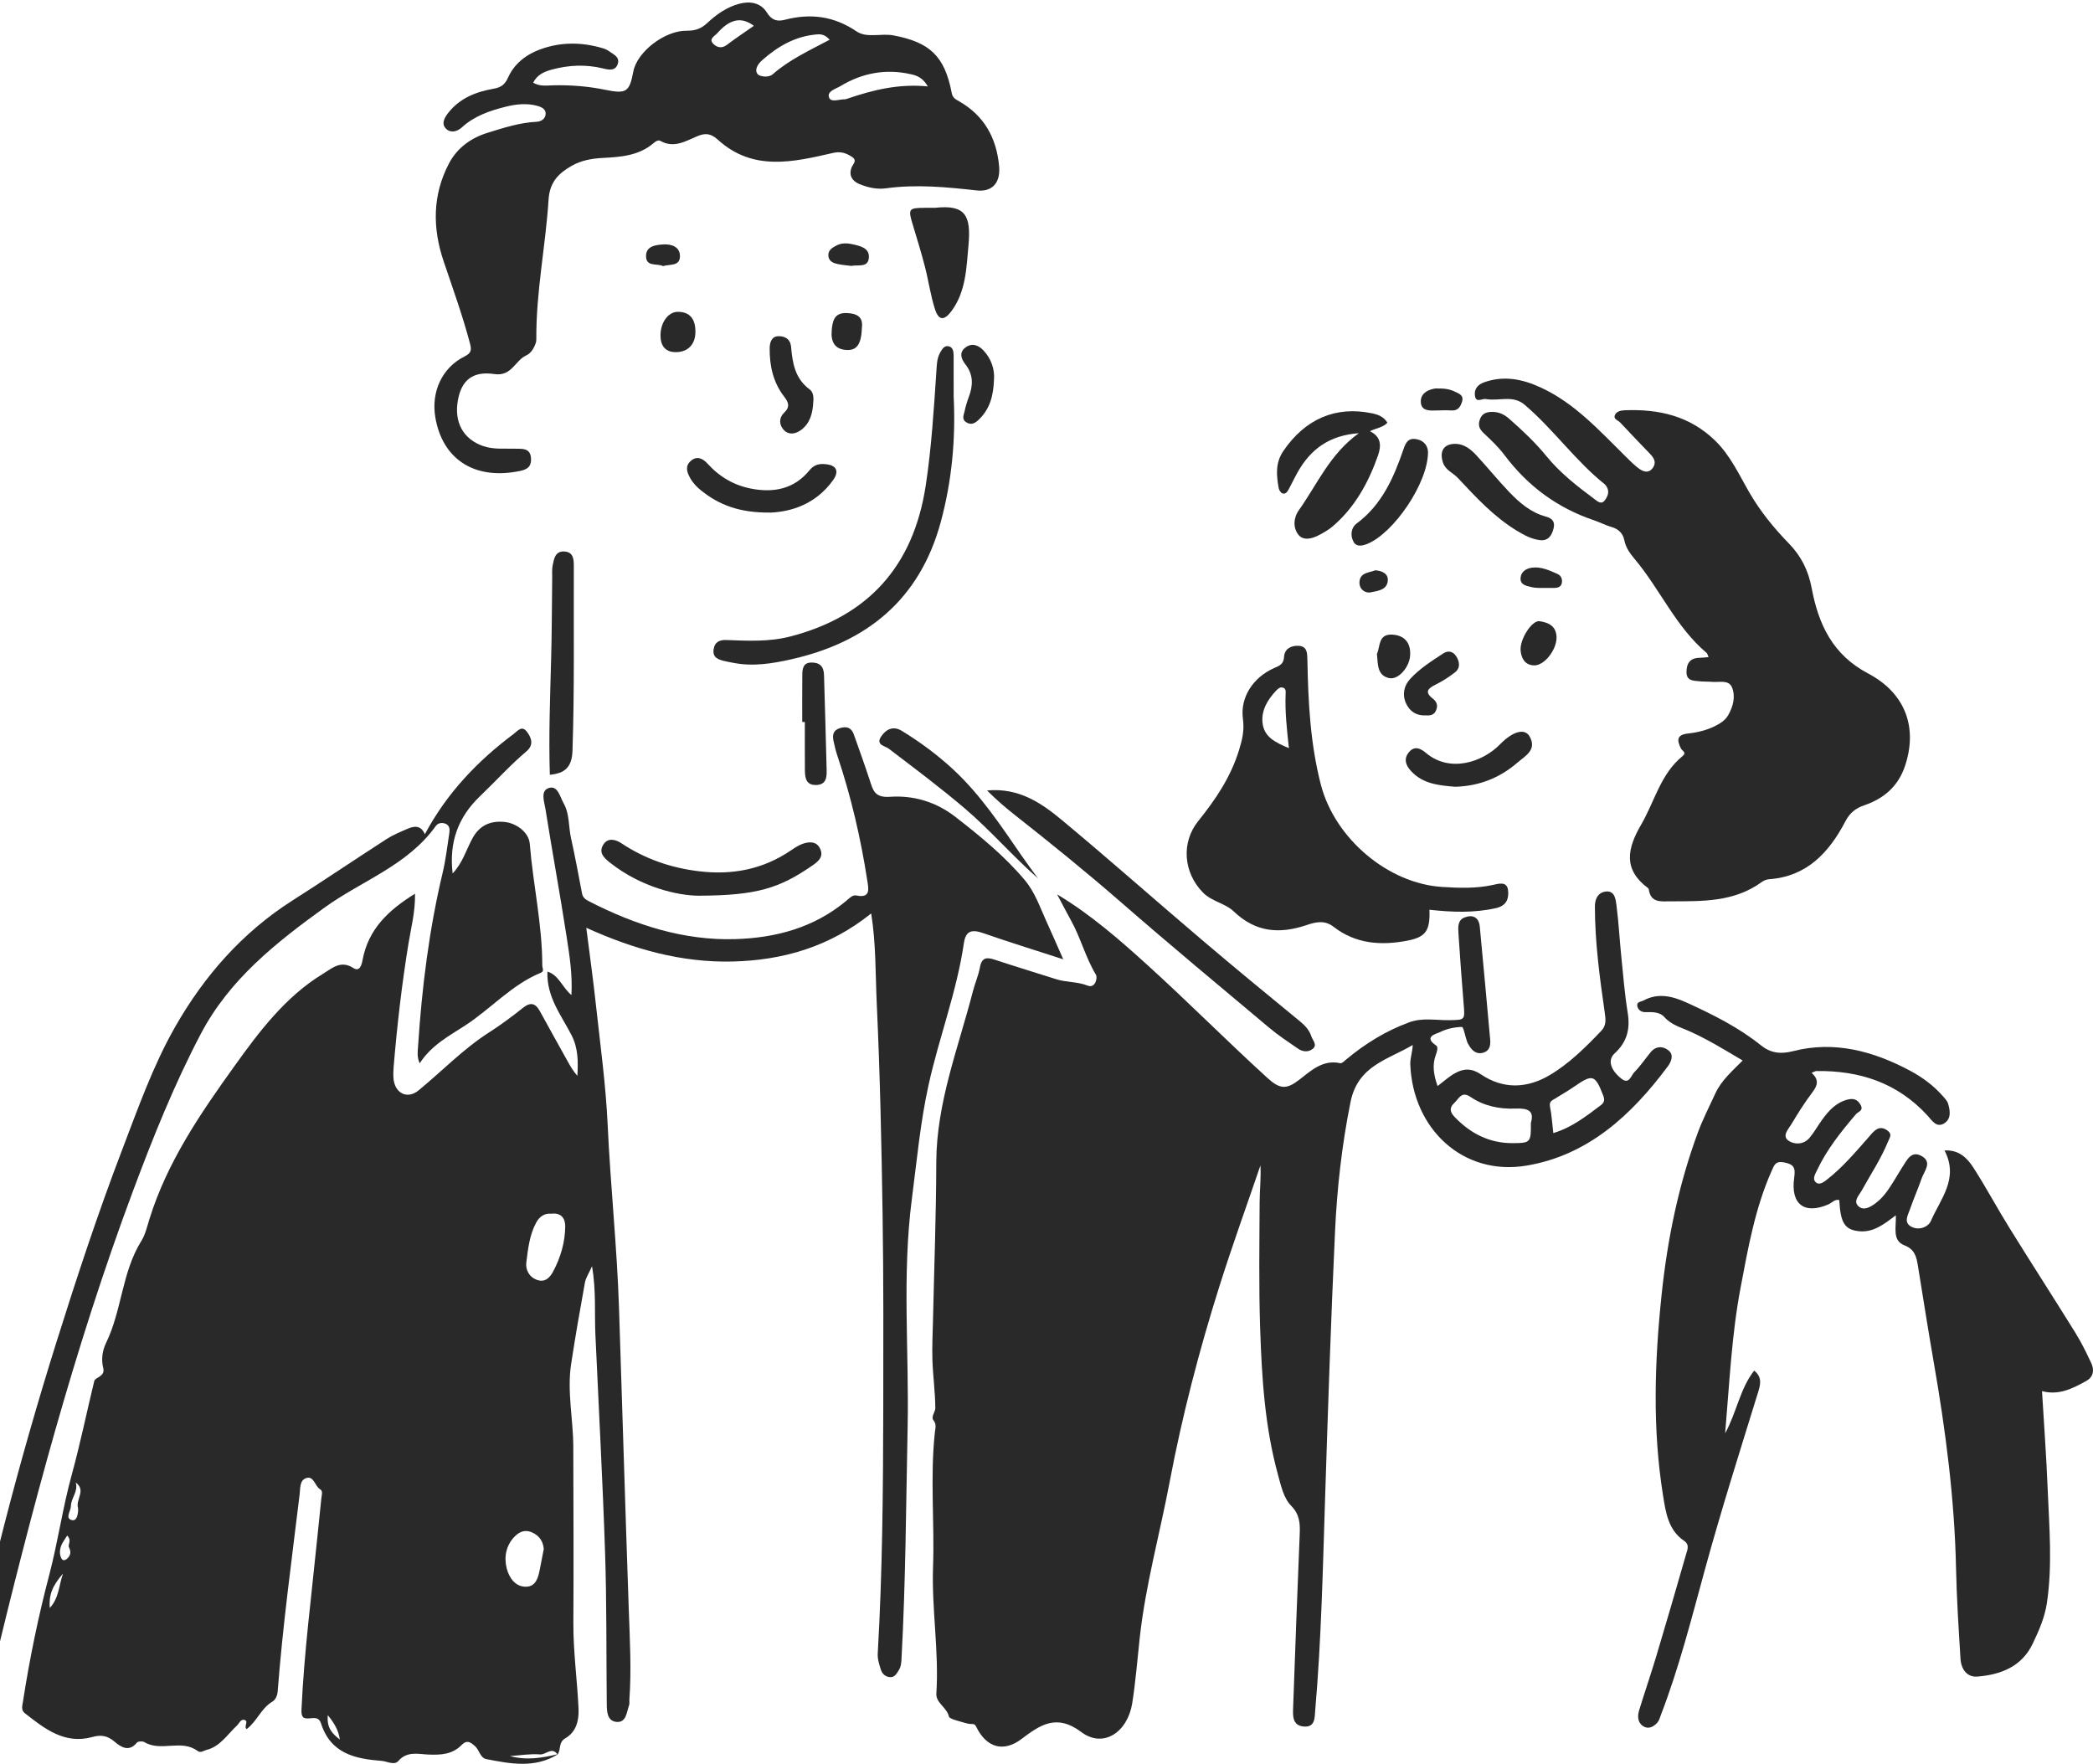 <svg width="534" height="450" viewBox="0 0 534 450" fill="none" xmlns="http://www.w3.org/2000/svg">
<g clip-path="url(#clip0_96_381)">
<path d="M142.337 447.575C136.458 451.21 130.25 450.007 124.077 448.805C122.499 448.494 122.327 446.514 121.202 445.51C119.988 444.421 119.117 443.855 117.78 445.205C115.399 447.617 112.546 447.773 109.294 447.645C106.825 447.546 103.889 446.676 101.625 449.286C100.603 450.467 98.785 449.371 97.359 449.258C90.671 448.734 84.353 447.454 81.89 439.654C81.403 438.112 80.182 438.282 79.057 438.402C77.281 438.586 76.828 438.077 76.924 436.062C77.59 421.578 79.462 407.215 80.903 392.81C81.252 389.295 81.63 385.787 81.987 382.28C82.069 381.481 82.453 380.406 81.692 379.974C80.32 379.182 80.114 376.516 78.179 377.096C76.396 377.634 76.636 379.741 76.437 381.346C74.427 398.036 72.129 414.697 70.853 431.472C70.764 432.639 70.305 433.664 69.447 434.173C66.614 435.864 65.544 439.194 62.931 441.146C62.135 440.58 63.459 439.223 62.478 438.848C61.422 438.445 61.065 439.668 60.434 440.262C58.005 442.532 56.181 445.587 52.669 446.471C51.907 446.662 51.187 447.299 50.433 446.74C46.269 443.621 41.083 447.044 36.816 444.463C36.343 444.18 35.204 444.258 34.909 444.618C32.845 447.193 30.65 445.573 29.202 444.336C27.33 442.737 25.656 442.589 23.557 443.169C16.505 445.114 11.415 441.076 6.326 437.087C5.304 436.288 5.708 435.135 5.859 434.138C7.54 423.276 9.749 412.54 12.54 401.904C14.77 393.425 15.991 384.656 18.316 376.212C20.491 368.306 22.116 360.293 24.051 352.344C24.291 351.354 26.891 351.227 26.342 349.049C25.766 346.793 26.129 344.551 27.09 342.564C31.109 334.283 31.096 324.538 36.082 316.575C37.07 314.998 37.544 312.904 38.127 311.023C42.661 296.448 51.118 284.122 59.762 272.071C66.127 263.189 72.822 254.286 82.357 248.48C84.751 247.023 86.932 244.894 90.149 246.973C91.761 248.013 92.269 246.195 92.495 244.972C93.956 237.044 99.094 232.221 105.885 228.013C105.967 232.617 104.884 236.641 104.225 240.686C102.517 251.131 101.317 261.633 100.432 272.177C100.356 273.111 100.322 274.066 100.384 274.999C100.624 278.86 103.848 280.6 106.77 278.21C112.751 273.309 118.143 267.666 124.687 263.465C127.685 261.541 130.579 259.413 133.371 257.178C135.306 255.622 136.582 255.87 137.748 257.991C140.087 262.263 142.453 266.513 144.82 270.763C145.533 272.05 146.281 273.323 147.31 274.483C147.509 270.876 147.55 267.496 145.814 264.101C143.222 259.038 139.421 254.377 139.668 247.885C142.59 248.777 143.386 251.853 145.794 253.875C146.082 248.586 145.3 243.763 144.566 238.996C142.879 228.077 140.882 217.208 139.147 206.303C138.859 204.492 137.782 201.692 140.114 201.02C142.316 200.384 142.879 203.311 143.805 204.952C145.348 207.682 145.026 210.885 145.691 213.848C146.734 218.523 147.598 223.24 148.497 227.95C148.702 229.018 149.409 229.506 150.253 229.937C162.058 236.005 174.453 240.022 187.726 239.597C197.899 239.272 207.612 236.712 215.816 229.916C216.612 229.258 217.469 228.261 218.478 228.466C222.23 229.251 221.592 226.691 221.269 224.605C219.596 213.785 217.119 203.163 213.642 192.802C213.237 191.586 212.928 190.327 212.668 189.076C212.352 187.562 212.517 186.31 214.293 185.766C216.022 185.236 217.229 185.632 217.853 187.407C219.218 191.254 220.597 195.094 221.873 198.969C222.737 201.586 223.08 203.566 227.079 203.29C232.944 202.894 238.686 204.471 243.762 208.417C250.073 213.332 256.212 218.311 261.432 224.513C264.08 227.66 265.294 231.387 266.933 234.972C268.285 237.928 269.574 240.913 271.275 244.753C263.936 242.369 257.351 240.34 250.841 238.07C247.864 237.03 246.382 237.511 245.916 240.658C244.105 253.013 239.598 264.646 236.923 276.753C234.803 286.328 233.925 296.109 232.656 305.833C230.111 325.323 231.97 344.82 231.566 364.303C231.161 383.935 231.072 403.573 230.008 423.184C229.954 424.237 229.885 425.249 229.274 426.203C228.685 427.13 228.156 428.049 226.928 427.886C225.81 427.738 225.049 427.009 224.72 425.927C224.315 424.598 223.862 423.318 223.945 421.826C225.138 401.155 225.31 380.455 225.351 359.756C225.378 343.045 225.433 326.327 225.179 309.623C224.905 291.752 224.521 273.875 223.691 256.018C223.341 248.444 223.512 240.799 222.271 233.049C211.687 241.563 199.744 245.028 186.759 245.318C173.87 245.601 161.749 242.221 149.58 236.705C150.445 243.543 151.33 249.802 152.009 256.089C153.12 266.357 154.56 276.619 155.034 286.929C155.754 302.572 157.428 318.145 157.935 333.788C158.779 359.43 159.534 385.08 160.425 410.723C160.693 418.368 161.125 425.998 160.576 433.643C160.542 434.11 160.659 434.626 160.508 435.043C159.863 436.825 159.822 439.534 157.304 439.315C154.883 439.102 154.828 436.648 154.807 434.633C154.67 421.798 154.807 408.948 154.375 396.119C153.758 377.577 152.743 359.049 151.906 340.513C151.652 335.004 152.132 329.46 151.055 323.053C150.218 324.92 149.457 326.023 149.237 327.225C147.982 334.127 146.775 341.044 145.718 347.981C144.641 355.039 146.253 362.047 146.267 369.091C146.308 384.09 146.377 399.083 146.288 414.082C146.247 421.394 147.269 428.622 147.605 435.899C147.756 439.095 146.946 441.931 144.237 443.487C142.385 444.548 143.215 446.429 142.241 447.624C140.807 445.559 139.291 447.73 137.782 447.61C135.251 447.412 132.672 447.857 130.113 448.027C134.311 449.18 138.324 448.515 142.302 447.546L142.337 447.575ZM140.69 309.659C138.941 309.482 137.631 310.387 136.801 311.929C135.093 315.068 134.716 318.633 134.284 322.084C134.064 323.866 134.915 325.789 137 326.539C139.161 327.317 140.375 325.818 141.164 324.333C143.029 320.811 144.168 316.964 144.209 312.919C144.23 310.776 143.119 309.361 140.69 309.659ZM138.735 395.193C138.564 393.284 137.679 391.933 135.985 391.077C134.174 390.158 132.658 390.66 131.341 391.989C129.077 394.26 128.556 397.286 129.276 400.129C129.852 402.399 131.375 404.853 134.188 404.825C136.732 404.797 137.316 402.512 137.734 400.363C138.07 398.644 138.399 396.926 138.735 395.2V395.193ZM19.325 378.249C20.011 380.554 18.104 382.216 18.09 384.267C18.083 385.519 16.464 387.428 18.392 387.845C19.956 388.185 20.004 385.066 19.901 384.713C19.277 382.541 22.041 380.194 19.318 378.249H19.325ZM16.087 401.466C13.302 404.662 12.451 406.932 12.691 410.249C15.099 407.703 15.017 404.358 16.087 401.466ZM17.15 391.763C16.553 392.753 15.909 393.531 15.586 394.429C15.202 395.511 15.127 396.728 15.778 397.767C16.025 398.163 16.567 398.128 16.965 397.803C17.959 396.982 18.241 396.063 17.61 394.797C17.219 394.019 18.419 393.071 17.143 391.763H17.15ZM86.713 443.819C86.404 441.599 85.403 439.774 83.64 437.596C83.29 440.976 84.943 442.433 86.713 443.819Z" fill="#292929"/>
<path d="M269.739 228.204C278.252 233.303 285.557 239.696 292.76 246.217C303.131 255.622 313.009 265.586 323.367 275.02C326.563 277.934 328.237 277.991 331.489 275.48C334.424 273.21 337.518 270.254 341.936 271.258C342.388 271.364 343.074 270.636 343.589 270.204C348.432 266.188 353.693 262.963 359.578 260.813C362.946 259.582 366.362 260.332 369.758 260.275C373.846 260.205 373.778 260.304 373.414 255.962C372.913 249.993 372.502 244.01 372.097 238.034C371.994 236.5 371.932 234.746 373.62 234.088C375.664 233.296 377.31 233.911 377.55 236.443C378.469 246.04 379.327 255.643 380.198 265.24C380.335 266.767 380.033 268.139 378.387 268.592C376.858 269.009 375.739 268.231 374.923 266.93C374.676 266.534 374.429 266.124 374.278 265.685C373.826 264.405 373.393 262.001 372.989 262.008C371.096 262.05 369.093 262.468 367.398 263.33C366.554 263.755 363.008 264.441 366.417 266.746C367.007 267.142 366.637 268.309 366.342 269.094C365.34 271.774 365.807 274.363 366.781 277.085C368.324 275.926 369.676 274.667 371.24 273.804C373.421 272.602 375.417 272.467 377.866 274.122C383.504 277.927 389.582 277.736 395.385 274.299C400.372 271.343 404.501 267.234 408.514 263.033C409.831 261.654 409.708 260.275 409.427 258.324C408.137 249.371 406.923 240.382 406.916 231.288C406.916 229.138 407.849 227.681 409.68 227.462C412.047 227.179 412.232 229.527 412.438 231.125C412.98 235.319 413.199 239.555 413.625 243.763C414.119 248.67 414.51 253.607 415.298 258.472C415.971 262.652 415.031 265.947 411.937 268.769C410.126 270.417 410.86 272.977 413.686 275.211C415.676 276.788 416.135 274.391 416.979 273.542C418.522 271.994 419.757 270.127 421.163 268.429C422.556 266.746 424.415 266.909 425.766 268.055C427.117 269.207 426.404 270.876 425.444 272.163C416.149 284.617 405.119 294.73 389.548 297.375C373.208 300.154 360.463 287.941 359.818 271.612C359.757 269.971 360.367 268.465 360.436 266.612C354.187 270.36 346.463 271.788 344.57 281.152C342.347 292.156 341.119 303.237 340.605 314.383C339.555 337.055 338.801 359.749 338.074 382.435C337.497 400.384 337.113 418.396 335.563 436.316C335.405 438.162 335.618 440.743 332.641 440.496C329.698 440.248 329.856 437.73 329.925 435.687C330.432 420.864 331.015 406.034 331.612 391.212C331.715 388.595 331.543 386.346 329.472 384.232C327.462 382.188 326.845 379.112 326.063 376.262C322.695 364.034 321.926 351.46 321.508 338.88C321.151 328.173 321.33 317.438 321.378 306.724C321.391 303.612 321.762 300.5 321.583 297.339C318.078 307.601 314.388 317.798 311.123 328.144C305.95 344.544 301.615 361.191 298.412 378.129C295.908 391.353 292.279 404.337 290.798 417.767C290.18 423.367 289.755 428.983 288.87 434.562C287.697 441.903 281.537 446.139 275.878 441.903C269.506 437.129 265.335 440.128 260.575 443.706C256.04 447.122 251.678 445.913 249.078 440.573C248.522 439.435 248.145 440.135 246.526 439.654C245.038 439.216 242.26 438.593 242.116 437.978C241.567 435.574 238.748 434.485 238.898 432.087C239.598 421.267 237.677 410.539 238.055 399.726C238.453 388.263 237.273 376.778 238.535 365.314C238.631 364.466 239.001 363.391 238.151 362.344C237.465 361.503 238.631 360.194 238.631 359.31C238.617 355.244 238.041 351.185 237.897 347.111C237.78 343.681 237.966 340.237 238.041 336.8C238.336 323.413 238.85 310.033 238.878 296.646C238.912 281.314 244.516 267.34 248.227 252.892C248.756 250.849 249.64 248.89 250.011 246.825C250.477 244.194 251.801 244.194 253.811 244.859C259.024 246.584 264.279 248.175 269.506 249.837C272.105 250.665 274.863 250.417 277.497 251.464C279.452 252.242 280.09 249.47 279.61 248.678C276.969 244.314 275.734 239.3 273.278 234.88C272.051 232.674 270.898 230.418 269.711 228.183L269.739 228.204ZM390.59 286.477C391.544 283.259 389.678 282.722 386.591 282.835C382.565 282.99 378.593 282.191 375.177 279.858C372.865 278.273 372.2 280.353 371.041 281.406C369.744 282.587 369.902 283.698 371.123 284.971C375.239 289.263 380.075 291.703 386.022 291.653C390.467 291.618 390.638 291.498 390.583 286.477H390.59ZM396.297 289.086C400.969 287.707 404.687 284.794 408.446 281.958C409.31 281.307 409.461 280.628 409.049 279.546C407.005 274.193 406.333 273.967 401.723 277.17C400.118 278.28 398.424 279.256 396.764 280.282C395.996 280.756 395.2 281.024 395.467 282.368C395.9 284.518 396.023 286.738 396.304 289.086H396.297Z" fill="#292929"/>
<path d="M462.205 273.718C464.139 275.451 463.755 276.907 462.438 278.64C460.476 281.228 458.727 284.001 457.06 286.801C456.306 288.074 454.543 289.814 456.326 291.037C457.835 292.07 460.174 292.07 461.677 290.302C462.87 288.894 463.769 287.232 464.859 285.726C466.588 283.336 468.516 281.214 471.527 280.507C472.967 280.168 473.941 280.564 474.689 281.865C475.56 283.378 474.092 283.59 473.502 284.29C469.73 288.725 466.08 293.258 463.57 298.604C463.138 299.53 462.225 300.924 463.446 301.772C464.338 302.395 465.443 301.489 466.225 300.874C470.066 297.861 473.235 294.135 476.466 290.471C477.152 289.693 477.797 288.809 478.627 288.237C479.669 287.515 480.787 287.756 481.775 288.619C482.777 289.488 482.097 290.309 481.761 291.136C479.944 295.606 477.282 299.594 474.97 303.781C474.298 304.997 472.7 306.496 474.216 307.805C475.595 308.993 477.33 307.882 478.599 306.928C480.952 305.167 482.392 302.564 483.936 300.096C484.368 299.403 484.759 298.682 485.212 298.003C486.481 296.108 487.578 293.3 490.425 295.033C492.997 296.603 490.939 298.788 490.295 300.627C489.369 303.279 488.23 305.853 487.311 308.512C486.803 309.976 485.637 311.814 487.544 312.918C489.499 314.049 491.962 313.108 492.675 311.44C495.076 305.867 499.857 300.683 496.118 293.526C499.877 293.3 501.97 295.528 503.575 298.038C506.778 303.045 509.591 308.314 512.732 313.363C518.268 322.288 523.961 331.099 529.497 340.024C531.027 342.492 532.323 345.123 533.551 347.768C534.374 349.543 534.127 351.304 532.275 352.329C528.804 354.26 525.278 356.07 520.991 354.918C521.485 363.298 522.109 371.614 522.438 379.945C522.829 389.662 523.694 399.386 522.219 409.095C521.663 412.759 520.161 416.104 518.625 419.342C515.819 425.262 510.407 427.27 504.501 427.751C501.846 427.97 500.358 425.849 500.193 423.211C499.727 415.58 499.226 407.943 499.061 400.305C498.691 382.484 496.4 364.903 493.34 347.4C491.927 339.296 490.672 331.17 489.348 323.052C488.971 320.732 488.593 318.766 485.863 317.712C482.742 316.503 483.806 313.158 483.703 310.068C480.705 312.302 477.941 314.572 474.134 314.106C470.669 313.681 469.572 312.019 469.263 306.171C468.118 305.895 467.418 306.871 466.519 307.26C460.387 309.947 456.793 307.274 457.767 300.443C458.123 297.932 457.712 297.055 455.174 296.567C452.992 296.143 452.67 297.253 452.025 298.696C447.793 308.201 446.003 318.384 444.082 328.539C441.805 340.569 441.256 352.789 440.145 365.695C443.149 360.165 443.952 354.267 447.553 349.691C449.748 351.424 449.103 353.418 448.486 355.427C443.849 370.426 439.109 385.383 434.959 400.538C431.556 412.964 428.394 425.474 423.764 437.51C423.51 438.161 423.339 438.91 422.907 439.42C421.946 440.544 420.629 441.272 419.271 440.431C417.796 439.512 417.741 437.85 418.215 436.308C419.662 431.605 421.267 426.952 422.673 422.235C425.232 413.699 427.708 405.142 430.171 396.578C430.507 395.411 431.152 394.117 429.67 393.113C425.582 390.348 424.971 385.737 424.278 381.395C421.576 364.422 422.145 347.421 423.929 330.385C425.417 316.164 428.257 302.296 433.196 288.923C434.451 285.528 436.125 282.296 437.634 279.001C439.177 275.635 441.935 273.28 444.617 270.571C440.021 267.848 435.734 265.211 431.138 263.146C428.881 262.127 426.446 261.519 424.642 259.489C423.421 258.117 421.528 258.209 419.792 258.231C418.763 258.245 417.94 257.7 417.741 256.703C417.508 255.543 418.674 255.614 419.312 255.26C423.153 253.174 426.906 254.228 430.493 255.869C437.058 258.881 443.533 262.085 449.261 266.689C451.669 268.626 454.193 269.029 457.465 268.188C467.939 265.493 477.81 268.124 487.208 273.11C490.377 274.793 493.265 276.893 495.673 279.637C496.201 280.238 496.825 280.882 497.038 281.617C497.579 283.435 497.847 285.514 496.009 286.624C494.04 287.819 492.894 285.832 491.804 284.644C484.073 276.2 474.353 273.103 463.398 273.258C463.186 273.258 462.973 273.414 462.164 273.725L462.205 273.718Z" fill="#292929"/>
<path d="M435.918 167.654C435.692 167.152 435.63 166.763 435.41 166.572C427.577 159.981 423.53 150.3 417.047 142.606C415.867 141.206 414.791 139.72 414.4 137.747C414.07 136.086 412.904 134.947 411.162 134.452C409.625 134.021 408.192 133.25 406.676 132.741C397.395 129.615 389.822 124.063 383.84 116.093C382.317 114.064 380.438 112.289 378.586 110.549C377.536 109.559 377.049 108.661 377.509 107.183C378.03 105.507 379.19 105.111 380.664 105.089C382.345 105.068 383.758 105.698 385.027 106.822C388.422 109.806 391.715 112.897 394.589 116.426C398.081 120.704 402.368 124.028 406.724 127.274C407.54 127.882 408.528 128.816 409.399 127.698C410.147 126.736 410.743 125.464 409.893 124.127C409.769 123.929 409.632 123.724 409.461 123.582C401.936 117.571 396.325 109.509 388.992 103.272C385.932 100.669 382.386 102.43 379.114 101.808C378.14 101.624 376.617 102.869 376.322 101.051C376.062 99.453 376.85 98.194 378.558 97.572C383.641 95.733 388.402 96.695 393.149 98.887C401.819 102.89 408.123 109.934 414.804 116.511C415.874 117.564 416.931 118.66 418.131 119.537C419.167 120.287 420.477 120.824 421.533 119.58C422.652 118.257 422.178 117.027 421.06 115.874C418.474 113.215 415.929 110.506 413.377 107.805C412.849 107.246 411.676 106.956 411.964 106.044C412.307 104.969 413.494 104.715 414.509 104.672C423.118 104.333 431.055 106.051 437.592 112.416C441.508 116.221 443.724 121.171 446.406 125.789C449.198 130.591 452.648 134.784 456.449 138.702C459.535 141.884 461.387 145.562 462.224 150.045C463.96 159.345 467.616 167.075 476.602 171.813C486.336 176.947 489.278 185.85 486.006 195.518C484.236 200.73 480.505 203.799 475.641 205.454C473.419 206.21 471.944 207.406 470.833 209.534C466.628 217.575 460.935 223.636 451.407 224.314C450.748 224.364 450.028 224.633 449.486 225.029C442.4 230.198 434.244 229.937 426.157 229.958C423.838 229.958 421.136 230.439 420.655 226.86C420.642 226.754 420.546 226.641 420.456 226.577C414.077 221.811 415.14 216.521 418.735 210.355C422.158 204.471 423.701 197.413 429.278 192.908C430.423 191.982 429.175 191.579 428.873 190.971C427.851 188.92 427.721 187.47 430.615 187.152C432.982 186.89 435.335 186.345 437.53 185.263C438.895 184.585 440.171 183.785 440.946 182.428C442.215 180.207 442.853 177.612 441.865 175.32C441.021 173.362 438.641 174.125 436.878 173.97C435.74 173.871 434.587 173.934 433.455 173.807C432.022 173.637 430.3 173.743 430.286 171.495C430.273 169.302 431.157 167.909 433.476 167.838C434.237 167.817 434.999 167.725 435.925 167.647L435.918 167.654Z" fill="#292929"/>
<path d="M136.027 21.096C137.735 22.108 139.463 21.804 141.123 21.768C145.596 21.662 150.027 22.009 154.41 22.907C159.774 24.01 160.604 23.494 161.579 18.268C162.505 13.282 169.529 7.773 175.208 7.837C177.294 7.858 178.844 7.37 180.415 5.899C182.781 3.685 185.443 1.804 188.626 0.956C191.404 0.22 194.113 0.708 195.657 3.197C196.933 5.248 198.373 5.531 200.246 5.043C206.776 3.353 212.744 4.081 218.554 8.02C221.147 9.781 224.782 8.438 227.958 9.032C237.184 10.764 241.033 14.307 242.809 23.685C243.056 24.993 243.824 25.347 244.723 25.856C251.027 29.455 254.244 35.106 254.909 42.39C255.294 46.605 253.195 49.03 249.182 48.585C241.472 47.729 233.782 46.98 226.031 48.047C223.747 48.358 221.462 47.864 219.322 46.987C217.518 46.251 216.503 44.858 217.237 42.814C217.607 41.796 218.876 40.975 217.271 39.957C215.803 39.024 214.452 38.578 212.538 39.017C202.4 41.343 192.103 43.804 183.145 35.636C181.389 34.031 179.948 33.897 177.959 34.731C174.948 35.99 171.978 37.899 168.527 35.962C167.862 35.587 167.196 36.145 166.668 36.584C162.882 39.766 158.307 40.056 153.745 40.297C150.967 40.445 148.292 40.919 145.85 42.312C142.571 44.186 140.245 46.407 139.957 50.926C139.21 62.757 136.761 74.44 136.836 86.356C136.836 86.709 136.829 87.077 136.726 87.403C136.281 88.796 135.485 90.125 134.264 90.677C131.417 91.957 130.553 96.094 126.149 95.436C120.49 94.595 117.698 97.126 116.813 102.183C115.832 107.784 118.219 112.069 123.282 113.809C125.95 114.728 128.701 114.396 131.438 114.481C133.139 114.537 135.375 114.177 135.485 117.041C135.581 119.622 133.818 119.954 131.884 120.308C120.84 122.309 112.876 117.055 111.072 106.504C109.961 99.998 112.759 93.817 118.501 90.96C120.373 90.026 120.332 89.185 119.866 87.459C117.993 80.422 115.53 73.598 113.205 66.717C110.338 58.245 110.303 49.851 114.508 41.782C116.662 37.645 120.236 35.162 124.516 33.84C128.55 32.595 132.583 31.287 136.85 31.075C138.091 31.011 139.168 30.346 139.216 29.01C139.258 27.772 138.05 27.27 137.104 27.009C134.394 26.266 131.623 26.57 128.968 27.242C124.976 28.253 121.059 29.561 117.876 32.468C116.642 33.592 115.023 34.003 113.85 32.892C112.512 31.634 113.356 30.078 114.344 28.819C117.328 25.014 121.457 23.423 125.923 22.638C127.747 22.313 128.783 21.683 129.641 19.76C131.225 16.224 134.257 13.911 137.797 12.61C143.106 10.651 148.525 10.715 153.93 12.348C154.472 12.511 155 12.787 155.46 13.119C156.544 13.89 158.135 14.534 157.641 16.217C157.065 18.169 155.384 17.836 153.896 17.468C149.465 16.379 145.061 16.577 140.691 17.78C138.825 18.296 137.063 19.06 136.04 21.089L136.027 21.096ZM236.725 22.051C235.456 19.852 234.008 19.3 232.444 18.947C226.044 17.49 220.029 18.586 214.404 21.98C213.21 22.702 210.981 23.253 211.509 24.837C211.982 26.259 214.109 25.297 215.515 25.34C215.735 25.34 215.961 25.262 216.18 25.184C222.676 22.956 229.268 21.316 236.732 22.051H236.725ZM211.667 10.135C210.466 8.791 209.472 8.692 208.429 8.777C202.983 9.209 198.483 11.783 194.443 15.375C193.331 16.365 192.385 17.85 193.345 18.968C193.791 19.484 196.048 19.915 197.125 18.968C201.384 15.227 206.467 12.9 211.674 10.135H211.667ZM192.344 6.592C189.168 4.216 186.245 4.796 183.001 8.473C182.37 9.187 180.71 9.909 182.006 11.203C182.864 12.066 184.105 12.462 185.395 11.486C187.645 9.788 189.998 8.233 192.344 6.585V6.592Z" fill="#292929"/>
<path d="M108.408 212.816C114.101 202.201 121.907 194.104 131.037 187.266C132.094 186.473 133.13 184.96 134.454 186.721C135.661 188.326 136.203 190.094 134.323 191.685C130.166 195.2 126.51 199.274 122.573 203.029C116.955 208.389 114.527 214.712 115.48 222.837C118.025 220.192 118.951 216.791 120.549 213.87C122.182 210.893 124.713 209.33 128.664 209.698C131.785 209.995 134.934 212.378 135.167 215.298C135.997 225.666 138.357 235.864 138.357 246.316C138.357 246.959 138.926 247.794 138.021 248.162C130.619 251.181 125.269 257.341 118.683 261.634C114.595 264.3 110.109 266.605 107.077 271.294C106.329 269.625 106.583 268.239 106.666 266.916C107.633 251.995 109.478 237.2 112.942 222.646C113.731 219.344 114.108 215.935 114.636 212.569C114.787 211.6 114.719 210.589 113.683 210.171C112.777 209.804 111.769 209.924 111.172 210.758C103.929 220.857 92.315 224.676 82.835 231.529C70.447 240.482 58.58 249.816 51.247 263.748C44.45 276.668 39.003 290.268 33.879 304.001C18.85 344.24 7.943 385.752 -2.134 427.519C-2.271 428.092 -2.401 428.665 -2.47 429.245C-2.751 431.734 -3.752 433.848 -6.483 433.346C-9.617 432.766 -8.856 429.938 -8.376 427.901C-5.344 415.009 -2.284 402.124 1.015 389.31C5.103 373.419 9.61 357.656 14.528 342.013C19.659 325.691 25.01 309.454 31.115 293.485C35.196 282.814 39.01 271.959 44.642 262.065C52.112 248.932 61.9 237.844 74.625 229.739C82.678 224.612 90.6 219.252 98.626 214.075C100.259 213.021 102.083 212.279 103.86 211.501C105.575 210.758 107.303 210.391 108.394 212.816H108.408Z" fill="#292929"/>
<path d="M364.7 232.121C364.906 237.369 363.801 239.08 359.116 239.985C352.435 241.279 345.919 240.869 340.239 236.449C337.968 234.681 335.629 235.247 333.42 235.997C326.527 238.337 320.387 237.927 314.749 232.51C312.595 230.438 309.179 230.035 306.895 227.694C301.956 222.638 301.284 214.993 305.722 209.47C310.112 204.003 313.939 198.402 316.107 191.429C316.985 188.594 317.506 186.281 317.115 183.389C316.375 177.943 319.681 172.809 325.141 170.412C326.431 169.846 327.494 169.485 327.61 167.611C327.734 165.518 329.401 164.669 331.308 164.768C333.544 164.889 333.53 166.664 333.564 168.382C333.763 179.089 334.298 189.768 337.001 200.192C340.568 213.953 354.143 225.417 367.924 226.287C372.252 226.563 376.581 226.718 380.895 225.778C382.295 225.474 384.497 224.731 384.764 227.157C384.984 229.208 384.449 231.06 381.677 231.69C376.107 232.949 370.579 232.751 364.714 232.107L364.7 232.121ZM328.845 190.864C328.324 185.991 327.823 181.578 328.008 177.13C328.036 176.465 328.139 175.624 327.247 175.419C326.492 175.242 325.957 175.808 325.491 176.31C323.385 178.573 321.78 181.225 322.116 184.414C322.493 188.028 325.374 189.421 328.845 190.878V190.864Z" fill="#292929"/>
<path d="M243.322 101.377C243.843 112.133 242.835 122.769 240.043 133.108C234.645 153.093 221.015 163.906 201.932 168.199C197.041 169.302 192.068 170.115 187.026 169.097C186.244 168.941 185.455 168.821 184.687 168.623C183.178 168.234 181.751 167.732 182.073 165.639C182.368 163.694 183.72 163.227 185.332 163.291C190.806 163.496 196.259 163.786 201.671 162.379C221.324 157.273 233.026 144.642 236.188 123.872C237.656 114.226 238.253 104.481 238.905 94.75C239.014 93.095 239.028 91.448 239.858 89.97C240.379 89.036 240.997 87.989 242.211 88.392C243.192 88.718 243.308 89.821 243.308 90.783C243.329 94.312 243.315 97.841 243.315 101.369L243.322 101.377Z" fill="#292929"/>
<path d="M251.82 201.677C260.024 200.913 265.766 204.937 271.082 209.357C283.072 219.328 294.754 229.689 306.642 239.787C314.914 246.824 323.304 253.719 331.7 260.607C332.996 261.675 334.032 262.785 334.574 264.404C334.924 265.458 336.138 266.547 334.979 267.551C333.881 268.499 332.392 268.393 331.165 267.544C328.709 265.84 326.185 264.199 323.893 262.276C311.162 251.59 298.376 240.975 285.837 230.049C277.05 222.397 268.002 215.085 258.886 207.9C256.547 206.061 254.393 204.223 251.834 201.677H251.82Z" fill="#292929"/>
<path d="M346.71 110.52C339.095 111.072 334.349 114.65 331.049 120.527C330.247 121.955 329.554 123.441 328.772 124.876C328.429 125.498 327.928 126.184 327.174 125.866C326.741 125.689 326.323 125.018 326.234 124.508C325.658 121.241 325.356 118.094 327.434 115.053C332.99 106.914 340.735 103.526 349.982 105.435C351.587 105.768 353.048 106.291 353.981 107.854C352.78 109.113 351.086 109.212 349.522 110.018C352.307 111.411 352.506 113.568 351.566 116.241C349.11 123.214 345.633 129.48 340.028 134.282C338.993 135.173 337.765 135.859 336.557 136.502C334.747 137.471 332.469 138.065 331.186 136.326C329.917 134.6 329.959 132.167 331.406 130.138C336.084 123.554 339.301 115.817 346.703 110.513L346.71 110.52Z" fill="#292929"/>
<path d="M178.346 228.529C173.023 228.501 163.729 226.478 155.641 220.1C154.009 218.812 152.692 217.497 153.919 215.503C155.058 213.65 157.054 214.159 158.502 215.121C164.565 219.145 171.144 221.415 178.298 222.285C186.777 223.31 194.624 221.846 201.799 216.96C202.746 216.316 203.733 215.658 204.79 215.284C206.498 214.69 208.364 214.605 209.262 216.571C210.175 218.579 208.837 219.746 207.273 220.821C198.863 226.613 193.122 228.466 178.346 228.522V228.529Z" fill="#292929"/>
<path d="M140.284 197.667C139.975 187.865 140.352 177.901 140.62 167.937C140.805 161.119 140.798 154.288 140.887 147.471C140.901 146.41 140.791 145.321 140.997 144.302C141.34 142.605 141.614 140.59 143.954 140.703C146.327 140.823 146.409 142.69 146.402 144.557C146.341 160.2 146.581 175.843 146.066 191.493C145.922 195.8 144.091 197.299 140.284 197.674V197.667Z" fill="#292929"/>
<path d="M238.624 53.013C246.225 52.192 247.802 54.88 247.096 62.574C246.568 68.316 246.458 74.363 242.774 79.341C240.929 81.831 239.502 81.852 238.549 78.896C237.41 75.346 236.903 71.584 235.963 67.963C235.023 64.342 233.919 60.764 232.835 57.178C231.669 53.303 231.833 53.055 235.887 53.02C236.8 53.013 237.712 53.02 238.624 53.02V53.013Z" fill="#292929"/>
<path d="M196.524 130.774C188.698 130.852 183.464 128.844 178.834 125.096C177.757 124.226 176.796 123.236 176.097 121.984C175.225 120.428 174.738 118.887 176.289 117.557C177.887 116.185 179.403 117.062 180.521 118.293C183.587 121.68 187.291 123.83 191.668 124.671C197.389 125.775 202.622 124.792 206.546 119.962C207.877 118.321 209.42 118.236 211.115 118.491C213.522 118.851 214.044 120.4 212.576 122.458C208.117 128.724 201.738 130.576 196.531 130.782L196.524 130.774Z" fill="#292929"/>
<path d="M371.445 113.236C373.675 113.321 375.293 114.672 376.713 116.199C379.546 119.255 382.173 122.515 385.048 125.527C387.695 128.292 390.611 130.775 394.383 131.793C395.989 132.224 396.812 133.073 396.38 134.799C395.92 136.644 395.001 138.073 392.861 137.804C390.672 137.528 388.772 136.482 386.886 135.336C381.117 131.807 376.549 126.864 371.966 121.956C370.718 120.619 368.811 119.99 368.159 118.024C367.165 115.047 368.42 113.173 371.438 113.243L371.445 113.236Z" fill="#292929"/>
<path d="M264.82 224.095C258.331 218.416 252.782 211.924 246.299 206.387C239.968 200.977 233.335 196.034 226.736 190.999C225.858 190.327 223.368 190.086 224.788 187.944C226.043 186.048 227.882 185.108 230.111 186.48C234.823 189.372 239.262 192.646 243.336 196.444C250.257 202.894 255.45 210.779 260.807 218.537C262.104 220.418 263.483 222.249 264.827 224.102L264.82 224.095Z" fill="#292929"/>
<path d="M371.23 200.729C367.135 200.376 363.136 200.036 360.104 196.826C358.698 195.341 357.991 193.629 359.521 191.847C360.913 190.22 362.47 190.956 363.767 192.059C369.954 197.314 378.336 194.393 382.679 189.931C385.861 186.656 388.976 185.68 390.238 187.858C392.241 191.31 389.113 192.88 387.137 194.584C382.535 198.572 377.164 200.581 371.237 200.729H371.23Z" fill="#292929"/>
<path d="M364.335 115.35C364.356 123.242 355.555 136.085 348.805 138.779C347.522 139.288 346.116 139.543 345.396 138.334C344.436 136.714 344.669 134.642 346.157 133.539C352.516 128.822 355.575 121.948 358.052 114.692C358.649 112.939 359.273 111.687 361.324 112.04C363.519 112.422 364.287 113.943 364.342 115.35H364.335Z" fill="#292929"/>
<path d="M204.681 184.196C204.681 180.2 204.653 176.197 204.695 172.202C204.715 170.618 204.9 169.055 207.02 169.034C209.112 169.012 210.175 170.002 210.237 172.209C210.45 180.32 210.731 188.432 210.909 196.543C210.95 198.339 210.779 200.178 208.323 200.277C205.696 200.383 205.381 198.559 205.36 196.543C205.326 192.434 205.346 188.319 205.346 184.21C205.127 184.21 204.9 184.21 204.681 184.21V184.196Z" fill="#292929"/>
<path d="M207.471 102.989C207.279 105.641 206.593 108.081 204.363 109.714C202.937 110.761 201.249 111.037 199.987 109.714C198.752 108.42 198.691 106.603 200.062 105.294C201.688 103.746 201.153 102.593 200.001 101.101C197.264 97.536 196.338 93.336 196.372 88.866C196.386 87.325 196.88 85.854 198.512 85.783C200.172 85.705 201.661 86.427 201.839 88.541C202.189 92.706 202.895 96.659 206.572 99.347C207.629 100.125 207.615 101.638 207.464 102.982L207.471 102.989Z" fill="#292929"/>
<path d="M363.665 182.52C361.421 182.619 359.693 181.544 358.739 179.472C357.717 177.244 358.177 174.974 359.768 173.234C362.203 170.575 365.256 168.659 368.233 166.707C369.481 165.887 370.723 166.177 371.526 167.436C372.404 168.815 372.664 170.413 371.217 171.544C369.68 172.739 368.013 173.8 366.285 174.663C364.357 175.625 363.349 176.53 365.572 178.248C366.621 179.062 366.93 180.073 366.347 181.332C365.805 182.513 364.796 182.576 363.671 182.52H363.665Z" fill="#292929"/>
<path d="M253.611 96.681C253.481 101.072 252.487 104.34 249.859 106.935C248.899 107.883 247.925 108.59 246.546 107.748C245.291 106.985 245.901 105.881 246.1 104.934C246.361 103.689 246.738 102.451 247.184 101.263C248.288 98.343 248.364 95.578 246.334 92.996C245.229 91.589 244.639 89.955 246.292 88.683C247.87 87.466 249.523 87.94 250.888 89.376C253.015 91.624 253.769 94.361 253.611 96.681Z" fill="#292929"/>
<path d="M397.132 162.527C397.201 165.809 393.983 169.889 391.336 169.762C389.099 169.656 388.173 168.05 387.968 166.035C387.68 163.157 390.835 158.206 392.79 158.489C395.006 158.807 397.022 159.656 397.132 162.527Z" fill="#292929"/>
<path d="M177.425 84.737C177.397 87.848 175.545 89.779 172.561 89.842C169.838 89.899 168.562 88.322 168.521 85.719C168.459 82.297 170.483 79.581 172.884 79.56C175.922 79.532 177.466 81.293 177.431 84.737H177.425Z" fill="#292929"/>
<path d="M351.312 166.806C352.183 164.96 351.586 161.721 355.201 161.912C358.363 162.082 359.982 164.02 359.776 167.238C359.591 170.264 356.731 173.532 354.398 173.001C351.325 172.308 351.572 169.479 351.305 166.806H351.312Z" fill="#292929"/>
<path d="M219.913 83.484C219.763 87.926 218.576 89.524 215.757 89.276C212.841 89.022 211.977 87.035 212.196 84.368C212.395 81.929 212.8 79.729 216.079 79.871C218.747 79.984 220.195 80.924 219.913 83.484Z" fill="#292929"/>
<path d="M367.074 99.134C368.748 99.07 370.086 99.375 371.327 99.983C372.315 100.464 373.529 100.874 373.008 102.522C372.576 103.879 371.938 104.799 370.374 104.721C369.009 104.65 367.644 104.686 366.279 104.728C364.632 104.785 362.705 104.806 362.513 102.748C362.307 100.563 364.022 99.502 365.998 99.141C366.437 99.063 366.903 99.127 367.081 99.127L367.074 99.134Z" fill="#292929"/>
<path d="M217.203 67.841C216.153 67.707 215.015 67.622 213.897 67.402C212.751 67.176 211.537 66.766 211.359 65.401C211.153 63.845 212.388 63.152 213.526 62.579C214.816 61.936 216.263 62.028 217.56 62.325C219.412 62.749 221.854 63.23 221.682 65.719C221.504 68.371 218.966 67.494 217.203 67.834V67.841Z" fill="#292929"/>
<path d="M393.25 150.01C392.777 149.975 391.727 150.038 390.739 149.791C389.457 149.473 387.762 149.253 387.961 147.344C388.126 145.767 389.491 145.003 390.897 144.826C393.236 144.537 395.363 145.534 397.441 146.474C398.374 146.899 398.683 147.91 398.45 148.865C398.23 149.763 397.393 150.003 396.536 150.003C395.623 150.003 394.711 150.003 393.25 150.003V150.01Z" fill="#292929"/>
<path d="M169.165 67.891C167.635 67.113 164.754 68.188 164.83 65.232C164.891 62.722 167.388 62.481 169.24 62.361C171.243 62.241 173.5 62.913 173.479 65.374C173.459 67.99 170.887 67.354 169.165 67.891Z" fill="#292929"/>
<path d="M350.879 145.498C352.526 145.618 354.138 146.276 354.083 147.987C354 150.547 351.497 150.752 349.761 151.113C348.218 151.438 346.75 150.265 346.853 148.489C346.99 146.028 349.295 146.156 350.886 145.498H350.879Z" fill="#292929"/>
</g>
<defs>
<clipPath id="clip0_96_381">
<rect width="534" height="450" fill="white"/>
</clipPath>
</defs>
</svg>
